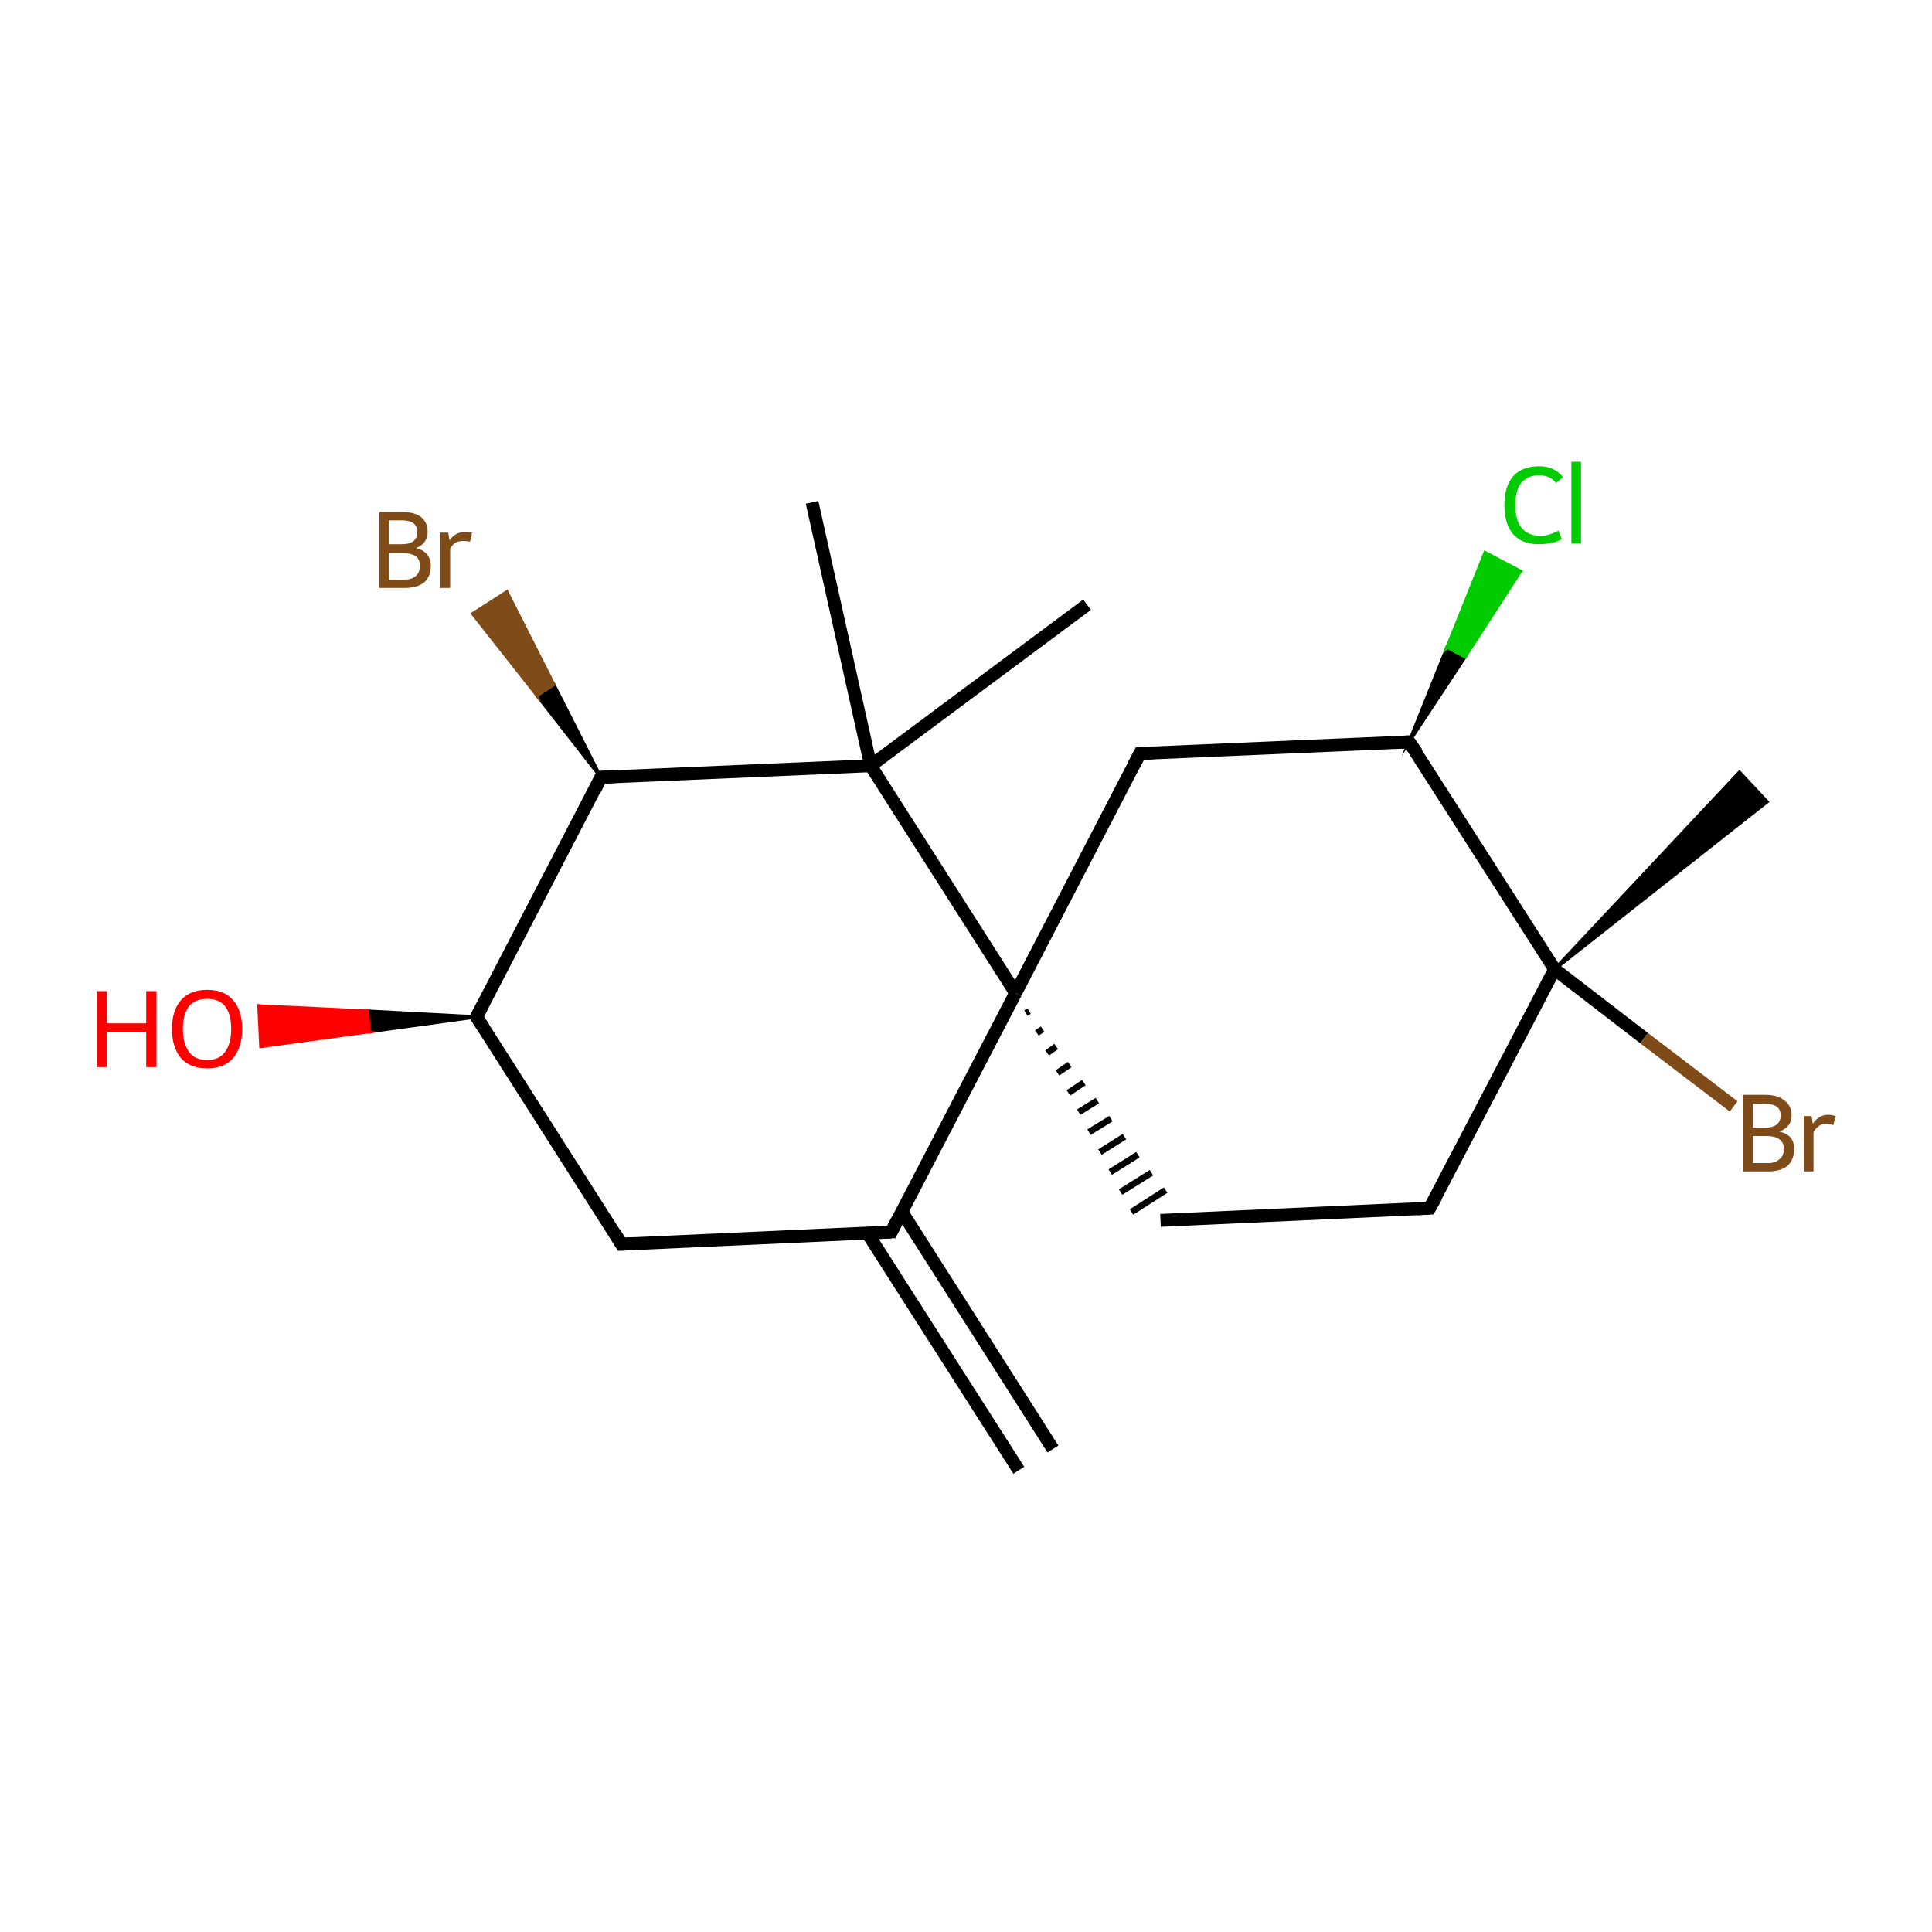 <?xml version='1.0' encoding='iso-8859-1'?>
<svg version='1.1' baseProfile='full'
              xmlns='http://www.w3.org/2000/svg'
                      xmlns:rdkit='http://www.rdkit.org/xml'
                      xmlns:xlink='http://www.w3.org/1999/xlink'
                  xml:space='preserve'
width='300px' height='300px' viewBox='0 0 300 300'>
<!-- END OF HEADER -->
<rect style='opacity:1.0;fill:#FFFFFF;stroke:none' width='300.0' height='300.0' x='0.0' y='0.0'> </rect>
<path class='bond-0 atom-0 atom-1' d='M 158.2,228.3 L 134.7,191.5' style='fill:none;fill-rule:evenodd;stroke:#000000;stroke-width:2.0px;stroke-linecap:butt;stroke-linejoin:miter;stroke-opacity:1' />
<path class='bond-0 atom-0 atom-1' d='M 163.5,225.0 L 140.0,188.1' style='fill:none;fill-rule:evenodd;stroke:#000000;stroke-width:2.0px;stroke-linecap:butt;stroke-linejoin:miter;stroke-opacity:1' />
<path class='bond-1 atom-1 atom-2' d='M 138.4,191.3 L 96.5,193.2' style='fill:none;fill-rule:evenodd;stroke:#000000;stroke-width:2.0px;stroke-linecap:butt;stroke-linejoin:miter;stroke-opacity:1' />
<path class='bond-2 atom-2 atom-3' d='M 96.5,193.2 L 74.0,157.9' style='fill:none;fill-rule:evenodd;stroke:#000000;stroke-width:2.0px;stroke-linecap:butt;stroke-linejoin:miter;stroke-opacity:1' />
<path class='bond-3 atom-3 atom-4' d='M 74.0,157.9 L 57.3,160.2 L 57.1,157.0 Z' style='fill:#000000;fill-rule:evenodd;fill-opacity:1;stroke:#000000;stroke-width:0.5px;stroke-linecap:butt;stroke-linejoin:miter;stroke-miterlimit:10;stroke-opacity:1;' />
<path class='bond-3 atom-3 atom-4' d='M 57.3,160.2 L 40.2,156.2 L 40.5,162.5 Z' style='fill:#FF0000;fill-rule:evenodd;fill-opacity:1;stroke:#FF0000;stroke-width:0.5px;stroke-linecap:butt;stroke-linejoin:miter;stroke-miterlimit:10;stroke-opacity:1;' />
<path class='bond-3 atom-3 atom-4' d='M 57.3,160.2 L 57.1,157.0 L 40.2,156.2 Z' style='fill:#FF0000;fill-rule:evenodd;fill-opacity:1;stroke:#FF0000;stroke-width:0.5px;stroke-linecap:butt;stroke-linejoin:miter;stroke-miterlimit:10;stroke-opacity:1;' />
<path class='bond-4 atom-3 atom-5' d='M 74.0,157.9 L 93.3,120.7' style='fill:none;fill-rule:evenodd;stroke:#000000;stroke-width:2.0px;stroke-linecap:butt;stroke-linejoin:miter;stroke-opacity:1' />
<path class='bond-5 atom-5 atom-6' d='M 93.3,120.7 L 83.4,108.0 L 86.0,106.3 Z' style='fill:#000000;fill-rule:evenodd;fill-opacity:1;stroke:#000000;stroke-width:0.5px;stroke-linecap:butt;stroke-linejoin:miter;stroke-miterlimit:10;stroke-opacity:1;' />
<path class='bond-5 atom-5 atom-6' d='M 83.4,108.0 L 78.7,91.9 L 73.4,95.3 Z' style='fill:#7F4C19;fill-rule:evenodd;fill-opacity:1;stroke:#7F4C19;stroke-width:0.5px;stroke-linecap:butt;stroke-linejoin:miter;stroke-miterlimit:10;stroke-opacity:1;' />
<path class='bond-5 atom-5 atom-6' d='M 83.4,108.0 L 86.0,106.3 L 78.7,91.9 Z' style='fill:#7F4C19;fill-rule:evenodd;fill-opacity:1;stroke:#7F4C19;stroke-width:0.5px;stroke-linecap:butt;stroke-linejoin:miter;stroke-miterlimit:10;stroke-opacity:1;' />
<path class='bond-6 atom-5 atom-7' d='M 93.3,120.7 L 135.2,118.9' style='fill:none;fill-rule:evenodd;stroke:#000000;stroke-width:2.0px;stroke-linecap:butt;stroke-linejoin:miter;stroke-opacity:1' />
<path class='bond-7 atom-7 atom-8' d='M 135.2,118.9 L 126.1,78.0' style='fill:none;fill-rule:evenodd;stroke:#000000;stroke-width:2.0px;stroke-linecap:butt;stroke-linejoin:miter;stroke-opacity:1' />
<path class='bond-8 atom-7 atom-9' d='M 135.2,118.9 L 168.8,93.9' style='fill:none;fill-rule:evenodd;stroke:#000000;stroke-width:2.0px;stroke-linecap:butt;stroke-linejoin:miter;stroke-opacity:1' />
<path class='bond-9 atom-7 atom-10' d='M 135.2,118.9 L 157.7,154.2' style='fill:none;fill-rule:evenodd;stroke:#000000;stroke-width:2.0px;stroke-linecap:butt;stroke-linejoin:miter;stroke-opacity:1' />
<path class='bond-10 atom-10 atom-11' d='M 159.3,157.3 L 159.8,157.0' style='fill:none;fill-rule:evenodd;stroke:#000000;stroke-width:1.0px;stroke-linecap:butt;stroke-linejoin:miter;stroke-opacity:1' />
<path class='bond-10 atom-10 atom-11' d='M 161.0,160.4 L 161.9,159.8' style='fill:none;fill-rule:evenodd;stroke:#000000;stroke-width:1.0px;stroke-linecap:butt;stroke-linejoin:miter;stroke-opacity:1' />
<path class='bond-10 atom-10 atom-11' d='M 162.6,163.5 L 164.0,162.5' style='fill:none;fill-rule:evenodd;stroke:#000000;stroke-width:1.0px;stroke-linecap:butt;stroke-linejoin:miter;stroke-opacity:1' />
<path class='bond-10 atom-10 atom-11' d='M 164.2,166.6 L 166.1,165.3' style='fill:none;fill-rule:evenodd;stroke:#000000;stroke-width:1.0px;stroke-linecap:butt;stroke-linejoin:miter;stroke-opacity:1' />
<path class='bond-10 atom-10 atom-11' d='M 165.9,169.7 L 168.3,168.1' style='fill:none;fill-rule:evenodd;stroke:#000000;stroke-width:1.0px;stroke-linecap:butt;stroke-linejoin:miter;stroke-opacity:1' />
<path class='bond-10 atom-10 atom-11' d='M 167.5,172.7 L 170.4,170.9' style='fill:none;fill-rule:evenodd;stroke:#000000;stroke-width:1.0px;stroke-linecap:butt;stroke-linejoin:miter;stroke-opacity:1' />
<path class='bond-10 atom-10 atom-11' d='M 169.1,175.8 L 172.5,173.7' style='fill:none;fill-rule:evenodd;stroke:#000000;stroke-width:1.0px;stroke-linecap:butt;stroke-linejoin:miter;stroke-opacity:1' />
<path class='bond-10 atom-10 atom-11' d='M 170.8,178.9 L 174.6,176.5' style='fill:none;fill-rule:evenodd;stroke:#000000;stroke-width:1.0px;stroke-linecap:butt;stroke-linejoin:miter;stroke-opacity:1' />
<path class='bond-10 atom-10 atom-11' d='M 172.4,182.0 L 176.7,179.3' style='fill:none;fill-rule:evenodd;stroke:#000000;stroke-width:1.0px;stroke-linecap:butt;stroke-linejoin:miter;stroke-opacity:1' />
<path class='bond-10 atom-10 atom-11' d='M 174.0,185.1 L 178.8,182.1' style='fill:none;fill-rule:evenodd;stroke:#000000;stroke-width:1.0px;stroke-linecap:butt;stroke-linejoin:miter;stroke-opacity:1' />
<path class='bond-10 atom-10 atom-11' d='M 175.7,188.2 L 181.0,184.8' style='fill:none;fill-rule:evenodd;stroke:#000000;stroke-width:1.0px;stroke-linecap:butt;stroke-linejoin:miter;stroke-opacity:1' />
<path class='bond-11 atom-11 atom-12' d='M 180.2,189.5 L 222.0,187.6' style='fill:none;fill-rule:evenodd;stroke:#000000;stroke-width:2.0px;stroke-linecap:butt;stroke-linejoin:miter;stroke-opacity:1' />
<path class='bond-12 atom-12 atom-13' d='M 222.0,187.6 L 241.4,150.5' style='fill:none;fill-rule:evenodd;stroke:#000000;stroke-width:2.0px;stroke-linecap:butt;stroke-linejoin:miter;stroke-opacity:1' />
<path class='bond-13 atom-13 atom-14' d='M 241.4,150.5 L 270.1,119.9 L 274.4,124.5 Z' style='fill:#000000;fill-rule:evenodd;fill-opacity:1;stroke:#000000;stroke-width:0.5px;stroke-linecap:butt;stroke-linejoin:miter;stroke-miterlimit:10;stroke-opacity:1;' />
<path class='bond-14 atom-13 atom-15' d='M 241.4,150.5 L 255.3,161.2' style='fill:none;fill-rule:evenodd;stroke:#000000;stroke-width:2.0px;stroke-linecap:butt;stroke-linejoin:miter;stroke-opacity:1' />
<path class='bond-14 atom-13 atom-15' d='M 255.3,161.2 L 269.2,171.8' style='fill:none;fill-rule:evenodd;stroke:#7F4C19;stroke-width:2.0px;stroke-linecap:butt;stroke-linejoin:miter;stroke-opacity:1' />
<path class='bond-15 atom-13 atom-16' d='M 241.4,150.5 L 218.8,115.2' style='fill:none;fill-rule:evenodd;stroke:#000000;stroke-width:2.0px;stroke-linecap:butt;stroke-linejoin:miter;stroke-opacity:1' />
<path class='bond-16 atom-16 atom-17' d='M 218.8,115.2 L 224.7,100.5 L 227.5,102.0 Z' style='fill:#000000;fill-rule:evenodd;fill-opacity:1;stroke:#000000;stroke-width:0.5px;stroke-linecap:butt;stroke-linejoin:miter;stroke-miterlimit:10;stroke-opacity:1;' />
<path class='bond-16 atom-16 atom-17' d='M 224.7,100.5 L 236.1,88.7 L 230.6,85.8 Z' style='fill:#00CC00;fill-rule:evenodd;fill-opacity:1;stroke:#00CC00;stroke-width:0.5px;stroke-linecap:butt;stroke-linejoin:miter;stroke-miterlimit:10;stroke-opacity:1;' />
<path class='bond-16 atom-16 atom-17' d='M 224.7,100.5 L 227.5,102.0 L 236.1,88.7 Z' style='fill:#00CC00;fill-rule:evenodd;fill-opacity:1;stroke:#00CC00;stroke-width:0.5px;stroke-linecap:butt;stroke-linejoin:miter;stroke-miterlimit:10;stroke-opacity:1;' />
<path class='bond-17 atom-16 atom-18' d='M 218.8,115.2 L 177.0,117.0' style='fill:none;fill-rule:evenodd;stroke:#000000;stroke-width:2.0px;stroke-linecap:butt;stroke-linejoin:miter;stroke-opacity:1' />
<path class='bond-18 atom-10 atom-1' d='M 157.7,154.2 L 138.4,191.3' style='fill:none;fill-rule:evenodd;stroke:#000000;stroke-width:2.0px;stroke-linecap:butt;stroke-linejoin:miter;stroke-opacity:1' />
<path class='bond-19 atom-18 atom-10' d='M 177.0,117.0 L 157.7,154.2' style='fill:none;fill-rule:evenodd;stroke:#000000;stroke-width:2.0px;stroke-linecap:butt;stroke-linejoin:miter;stroke-opacity:1' />
<path d='M 136.3,191.4 L 138.4,191.3 L 139.3,189.5' style='fill:none;stroke:#000000;stroke-width:2.0px;stroke-linecap:butt;stroke-linejoin:miter;stroke-miterlimit:10;stroke-opacity:1;' />
<path d='M 98.6,193.1 L 96.5,193.2 L 95.4,191.4' style='fill:none;stroke:#000000;stroke-width:2.0px;stroke-linecap:butt;stroke-linejoin:miter;stroke-miterlimit:10;stroke-opacity:1;' />
<path d='M 75.1,159.6 L 74.0,157.9 L 75.0,156.0' style='fill:none;stroke:#000000;stroke-width:2.0px;stroke-linecap:butt;stroke-linejoin:miter;stroke-miterlimit:10;stroke-opacity:1;' />
<path d='M 92.4,122.6 L 93.3,120.7 L 95.4,120.6' style='fill:none;stroke:#000000;stroke-width:2.0px;stroke-linecap:butt;stroke-linejoin:miter;stroke-miterlimit:10;stroke-opacity:1;' />
<path d='M 220.0,187.7 L 222.0,187.6 L 223.0,185.8' style='fill:none;stroke:#000000;stroke-width:2.0px;stroke-linecap:butt;stroke-linejoin:miter;stroke-miterlimit:10;stroke-opacity:1;' />
<path d='M 220.0,116.9 L 218.8,115.2 L 216.8,115.3' style='fill:none;stroke:#000000;stroke-width:2.0px;stroke-linecap:butt;stroke-linejoin:miter;stroke-miterlimit:10;stroke-opacity:1;' />
<path d='M 179.1,116.9 L 177.0,117.0 L 176.0,118.9' style='fill:none;stroke:#000000;stroke-width:2.0px;stroke-linecap:butt;stroke-linejoin:miter;stroke-miterlimit:10;stroke-opacity:1;' />
<path class='atom-4' d='M 15.0 153.9
L 16.6 153.9
L 16.6 158.9
L 22.7 158.9
L 22.7 153.9
L 24.3 153.9
L 24.3 165.7
L 22.7 165.7
L 22.7 160.2
L 16.6 160.2
L 16.6 165.7
L 15.0 165.7
L 15.0 153.9
' fill='#FF0000'/>
<path class='atom-4' d='M 26.7 159.8
Q 26.7 156.9, 28.1 155.3
Q 29.5 153.7, 32.2 153.7
Q 34.8 153.7, 36.2 155.3
Q 37.6 156.9, 37.6 159.8
Q 37.6 162.6, 36.2 164.3
Q 34.8 165.9, 32.2 165.9
Q 29.5 165.9, 28.1 164.3
Q 26.7 162.6, 26.7 159.8
M 32.2 164.6
Q 34.0 164.6, 34.9 163.4
Q 35.9 162.1, 35.9 159.8
Q 35.9 157.4, 34.9 156.2
Q 34.0 155.1, 32.2 155.1
Q 30.3 155.1, 29.4 156.2
Q 28.4 157.4, 28.4 159.8
Q 28.4 162.1, 29.4 163.4
Q 30.3 164.6, 32.2 164.6
' fill='#FF0000'/>
<path class='atom-6' d='M 64.6 85.1
Q 65.8 85.4, 66.3 86.1
Q 66.9 86.8, 66.9 87.8
Q 66.9 89.5, 65.9 90.4
Q 64.8 91.3, 62.8 91.3
L 58.9 91.3
L 58.9 79.5
L 62.4 79.5
Q 64.4 79.5, 65.4 80.3
Q 66.4 81.1, 66.4 82.6
Q 66.4 84.4, 64.6 85.1
M 60.4 80.8
L 60.4 84.5
L 62.4 84.5
Q 63.5 84.5, 64.1 84.1
Q 64.8 83.6, 64.8 82.6
Q 64.8 80.8, 62.4 80.8
L 60.4 80.8
M 62.8 90.0
Q 64.0 90.0, 64.6 89.4
Q 65.2 88.9, 65.2 87.8
Q 65.2 86.9, 64.6 86.4
Q 63.9 85.9, 62.6 85.9
L 60.4 85.9
L 60.4 90.0
L 62.8 90.0
' fill='#7F4C19'/>
<path class='atom-6' d='M 69.6 82.7
L 69.8 83.9
Q 70.7 82.6, 72.2 82.6
Q 72.6 82.6, 73.3 82.7
L 73.0 84.1
Q 72.3 84.0, 71.9 84.0
Q 71.2 84.0, 70.7 84.3
Q 70.3 84.5, 69.9 85.2
L 69.9 91.3
L 68.3 91.3
L 68.3 82.7
L 69.6 82.7
' fill='#7F4C19'/>
<path class='atom-15' d='M 276.3 175.7
Q 277.5 176.0, 278.1 176.7
Q 278.6 177.4, 278.6 178.4
Q 278.6 180.0, 277.6 181.0
Q 276.5 181.9, 274.6 181.9
L 270.6 181.9
L 270.6 170.0
L 274.1 170.0
Q 276.1 170.0, 277.1 170.9
Q 278.2 171.7, 278.2 173.2
Q 278.2 175.0, 276.3 175.7
M 272.2 171.4
L 272.2 175.1
L 274.1 175.1
Q 275.3 175.1, 275.9 174.6
Q 276.5 174.1, 276.5 173.2
Q 276.5 171.4, 274.1 171.4
L 272.2 171.4
M 274.6 180.6
Q 275.7 180.6, 276.3 180.0
Q 277.0 179.5, 277.0 178.4
Q 277.0 177.4, 276.3 176.9
Q 275.6 176.4, 274.3 176.4
L 272.2 176.4
L 272.2 180.6
L 274.6 180.6
' fill='#7F4C19'/>
<path class='atom-15' d='M 281.3 173.3
L 281.5 174.5
Q 282.4 173.1, 283.9 173.1
Q 284.4 173.1, 285.0 173.3
L 284.7 174.7
Q 284.0 174.5, 283.6 174.5
Q 282.9 174.5, 282.5 174.8
Q 282.0 175.1, 281.6 175.8
L 281.6 181.9
L 280.1 181.9
L 280.1 173.3
L 281.3 173.3
' fill='#7F4C19'/>
<path class='atom-17' d='M 233.6 78.4
Q 233.6 75.5, 235.0 73.9
Q 236.4 72.4, 239.0 72.4
Q 241.4 72.4, 242.7 74.1
L 241.6 75.0
Q 240.7 73.8, 239.0 73.8
Q 237.2 73.8, 236.2 75.0
Q 235.3 76.1, 235.3 78.4
Q 235.3 80.8, 236.3 82.0
Q 237.3 83.2, 239.2 83.2
Q 240.5 83.2, 242.0 82.4
L 242.5 83.7
Q 241.9 84.1, 240.9 84.3
Q 240.0 84.5, 238.9 84.5
Q 236.4 84.5, 235.0 83.0
Q 233.6 81.4, 233.6 78.4
' fill='#00CC00'/>
<path class='atom-17' d='M 244.0 71.7
L 245.5 71.7
L 245.5 84.4
L 244.0 84.4
L 244.0 71.7
' fill='#00CC00'/>
</svg>
